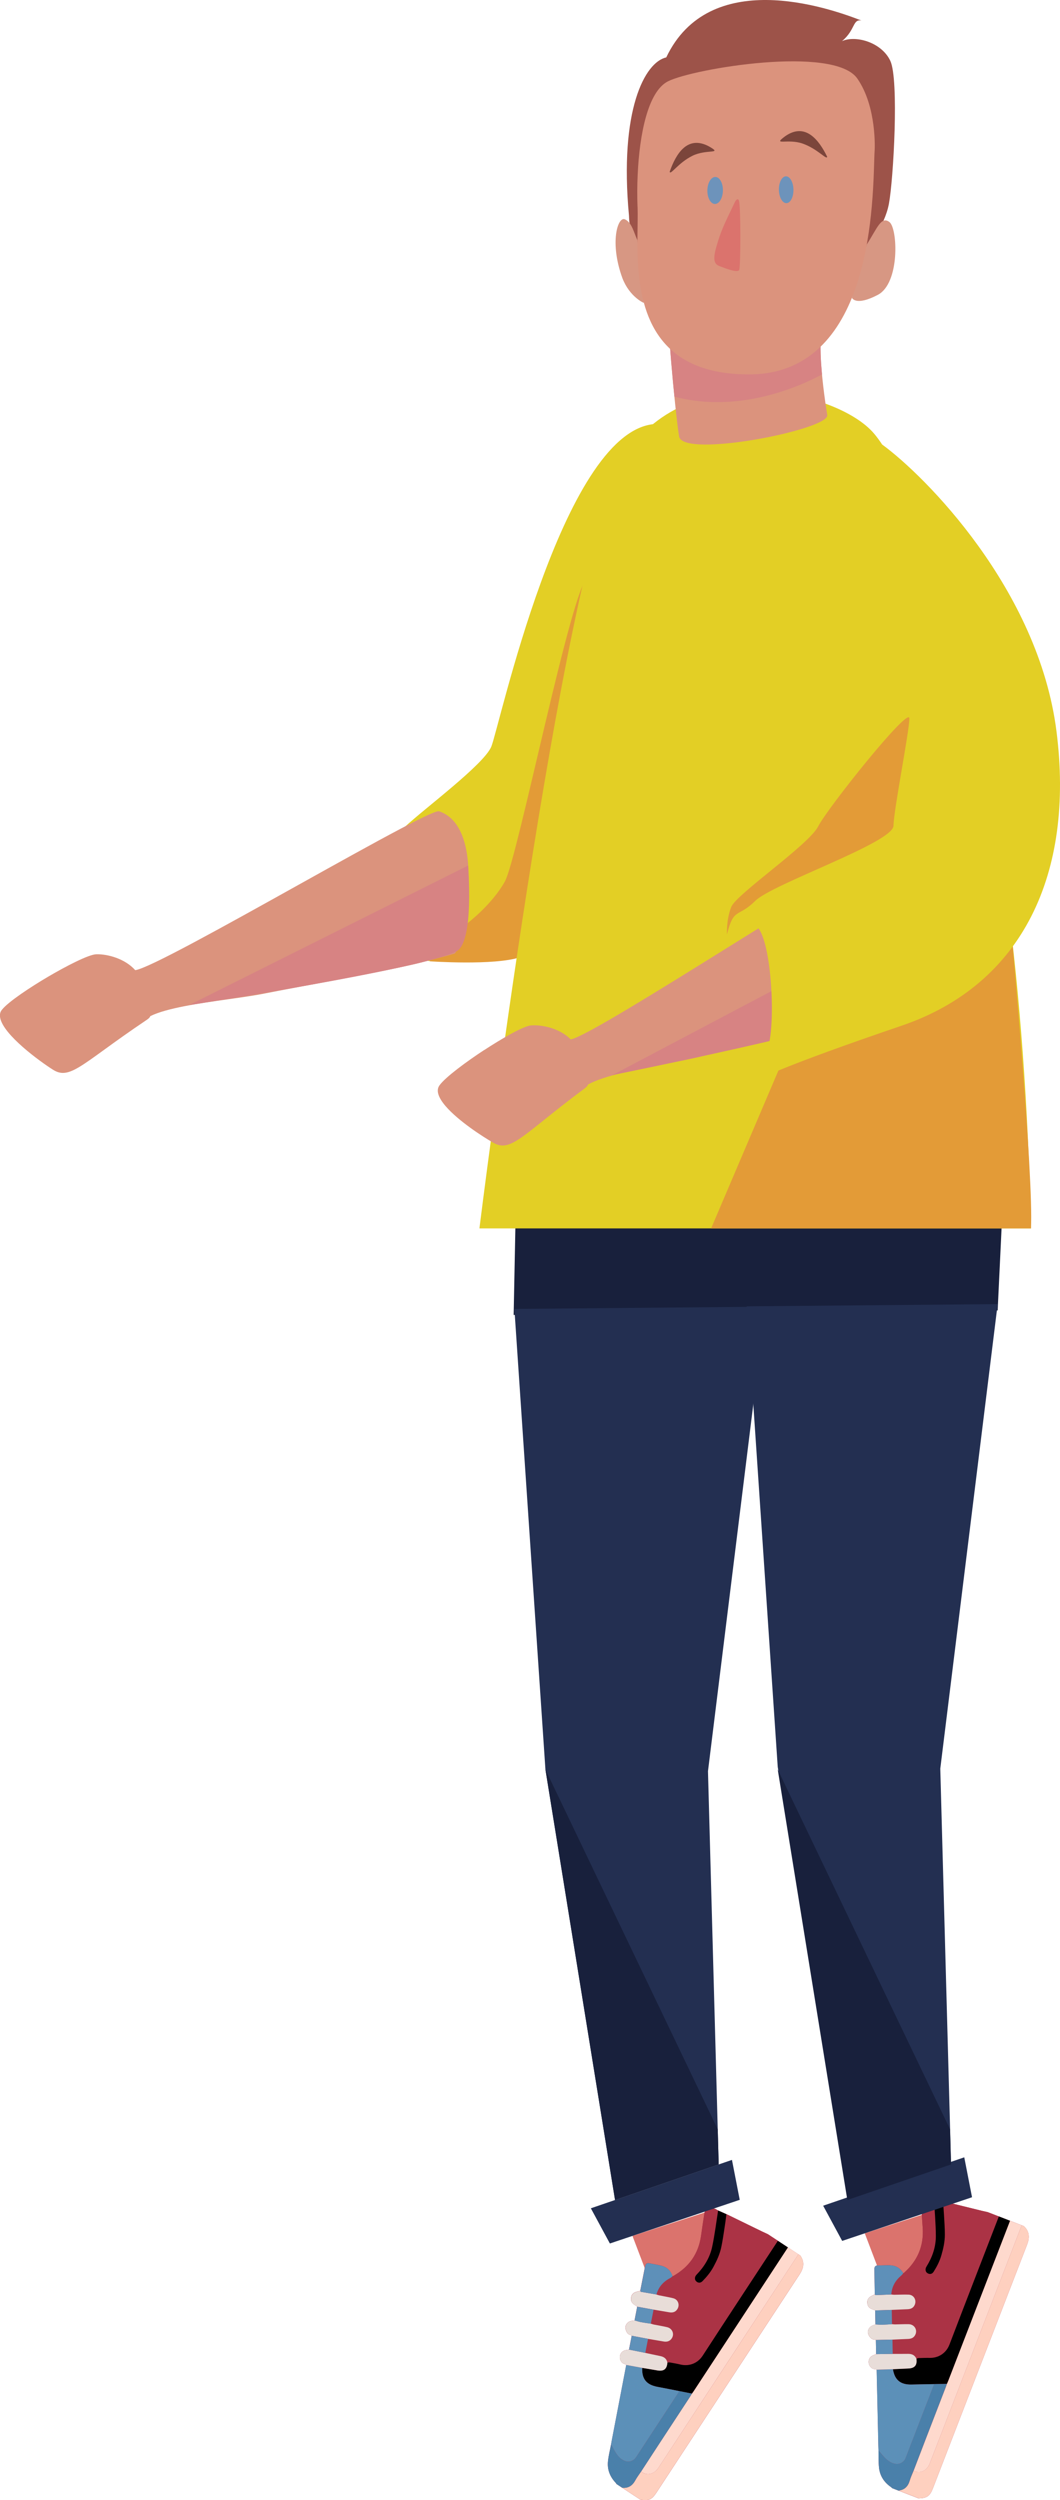 <?xml version="1.0" encoding="UTF-8"?><svg id="a" xmlns="http://www.w3.org/2000/svg" viewBox="0 0 410.67 968.1"><defs><style>.b{fill:#9d5349;}.c{fill:#e3cf25;}.d{fill:#db937d;}.e{fill:#fed9cd;}.f{fill:#e8ddd8;}.g{fill:#d78383;}.h{fill:#e8ddd9;}.i{fill:#5e90b9;}.j{fill:#232f51;}.k{fill:#18203c;}.l{fill:#db736d;}.m{fill:#ab3345;}.n{fill:#6d93bb;}.o{fill:#5c90b8;}.p{fill:#e39b37;}.q{fill:#fed0bf;}.r{fill:#5f91b9;}.s{fill:#4a80aa;}.t{fill:#d79783;}.u{fill:#7b453b;}</style></defs><polyline class="k" points="200.07 455.29 199 509.16 386.52 507.41 389 455.29 202.97 455.29"/><polygon class="l" points="335.03 864.77 342.68 884.85 372.27 873.58 367.46 854.28 335.03 864.77"/><path class="c" d="M156.85,320.18c7.47-7.02,30.47-24.02,33.47-31.02,3-7,27.3-120.81,62.65-124.91,35.35-4.09,48.94,130.14,48.94,130.14,0,0-83.76,73.42-101.68,76.09s-35.15,1.57-35.15,1.57l-8.23-51.88Z"/><path class="p" d="M227.74,223.55c-6.14,2.77-27.14,108.77-32.14,117.77s-14.54,16.2-14.54,16.2l-14.69,14.7s25.06,1.76,35.15-1.57,29.21-74.18,29.15-75.75-2.93-71.34-2.93-71.34Z"/><path class="c" d="M399.42,475.65c-4.11-192.49-45.71-291.43-61.41-308.46-15.7-17.03-74.9-28.97-97.8,12.5-22.9,41.47-54.47,295.96-54.47,295.96h213.68Z"/><path class="m" d="M340.56,955.5c-.24-2.2-.14-4.43-.19-6.66-.02-.58-.04-1.17-.06-1.75-.22-9.84-.44-19.69-.66-29.53-.21-.06-.42-.19-.63-.19-1.83-.01-3.1-2.28-2.21-4.06,.55-1.11,1.63-1.35,2.62-1.77-.03-1.82-.06-3.64-.1-5.46-.21-.07-.42-.19-.63-.19-1.2,.03-2.14-1.31-2.41-2.37-.25-1.02,.28-2.22,1.27-2.82,.49-.29,1.07-.45,1.6-.67-.04-1.81-.07-3.62-.11-5.42-.37-.15-.75-.28-1.13-.43-1.35-.52-1.89-1.3-1.93-2.73-.03-1.12,.66-2.02,1.89-2.55,.35-.15,.69-.36,1.03-.53-.05-3.22-.1-6.44-.16-9.65-.02-.97,.33-1.53,1.38-1.53,1.57,0,3.15-.12,4.72-.06,2.24,.09,3.98,1.09,5.09,3.09,.12-.08,.27-.13,.38-.23,5.16-4.63,7.63-10.36,7.15-17.32-.2-2.96-.43-5.92-.57-8.88-.09-1.86,1.32-3.03,3.14-2.64,.61,.13,1.2,.3,1.81,.45,1.15,.24,2.31,.48,3.47,.73,4.95,1.22,9.89,2.44,14.85,3.66,.83,.2,1.67,.38,2.5,.57,1.44,.56,2.89,1.11,4.32,1.67s2.89,1.11,4.32,1.67c1.51,.58,3.02,1.16,4.53,1.75l.82,.32c2.24,2.08,2.31,4.47,1.25,7.21-12.17,31.41-24.3,62.84-36.44,94.26-1.17,3.05-2.34,3.89-5.54,3.98-2.61-1.01-5.22-2.02-7.83-3.02-.82-.32-1.65-.63-2.47-.96-.12-.12-.23-.28-.37-.37-2.69-1.82-4.36-4.33-4.7-7.56h0Z"/><g><path class="m" d="M361.86,851.61c-.6-.15-1.2-.32-1.81-.45-1.81-.38-3.24,.78-3.14,2.64,.16,2.97,.37,5.92,.57,8.88,.47,6.96-2,12.69-7.15,17.32-.11,.09-.24,.15-.38,.23-.23,.28-.43,.59-.71,.82-2.33,1.92-3.74,4.33-3.91,7.39,.36,.04,.72,.11,1.07,.11,1.87-.01,3.74-.12,5.62-.05,1.99,.08,3.16,2.05,2.41,3.88-.51,1.25-1.52,1.72-2.79,1.77-2.05,.09-4.09,.17-6.14,.26,.03,1.85,.07,3.69,.09,5.54,.39,.03,.79,.1,1.19,.1,1.76-.02,3.52-.12,5.28-.09,2.26,.05,3.56,2.28,2.49,4.23-.6,1.08-1.59,1.44-2.76,1.49-2.01,.07-4.01,.18-6.02,.27,.03,1.85,.06,3.68,.1,5.53,1.97,0,3.94,.02,5.91-.02,1.49-.03,2.64,.47,3.26,1.91,.27-.1,.53-.25,.81-.27,1.46-.05,2.93-.12,4.39-.08,3.18,.06,6.29-1.67,7.63-5.18,6.32-16.56,12.74-33.06,19.12-49.59l-4.32-1.67c-.84-.19-1.67-.37-2.5-.57-4.95-1.21-9.89-2.44-14.85-3.66,.13,1.83,.3,3.65,.4,5.49,.14,2.49,.31,4.98,.32,7.46,0,2.72-.58,5.35-1.34,7.96-.67,2.32-1.75,4.4-3.01,6.4-.63,.99-1.6,1.09-2.47,.49-.73-.5-.86-1.57-.31-2.46,2.28-3.65,3.67-7.63,3.64-11.91-.03-4.72-.45-9.44-.71-14.16v.02Z"/><path class="q" d="M355.93,967.41c3.2-.08,4.37-.93,5.54-3.98,12.14-31.42,24.27-62.85,36.44-94.26,1.06-2.74,1-5.12-1.25-7.21l-.82-.32c-11.87,30.72-23.74,61.44-35.6,92.17-.98,2.53-3.46,4.3-6.29,2.88-.5,1.26-1.09,2.48-1.47,3.77-.66,2.26-1.98,3.66-4.37,3.91l7.83,3.02h-.01Z"/><path class="e" d="M353.95,956.71c2.84,1.42,5.31-.35,6.29-2.88,11.86-30.73,23.73-61.45,35.6-92.17l-4.53-1.75c-7.97,20.62-15.93,41.24-23.9,61.85-.17,.45-.37,.87-.56,1.32-.14,.42-.27,.83-.43,1.24-2.5,6.47-5.01,12.95-7.5,19.42-1.66,4.32-3.31,8.64-4.97,12.96h0Z"/><path d="M366.84,923.07c.2-.44,.39-.88,.56-1.32,7.97-20.62,15.94-41.23,23.9-61.85l-4.32-1.67c-6.38,16.53-12.81,33.04-19.12,49.59-1.34,3.51-4.45,5.25-7.63,5.18-1.46-.03-2.93,.03-4.39,.08-.27,.01-.54,.17-.81,.27,.35,2.51-.66,3.67-3.22,3.77-1.95,.07-3.9,.17-5.86,.27,.68,4.2,2.96,6.05,7.28,5.93,2.9-.08,5.79-.11,8.69-.17l4.94-.08h0Z"/><path class="s" d="M366.84,923.07c-1.65,.03-3.29,.05-4.94,.08-3.68,9.54-7.37,19.07-11.05,28.6-.6,1.56-2.19,2.51-3.85,2.28-1.8-.25-3.15-1.3-4.35-2.54-.81-.84-1.53-1.76-2.3-2.65,.05,2.22-.03,4.46,.19,6.66,.35,3.23,2.01,5.73,4.7,7.56,.14,.1,.25,.24,.37,.37l2.47,.96c2.39-.25,3.72-1.65,4.37-3.91,.37-1.29,.97-2.52,1.47-3.77,1.66-4.32,3.31-8.64,4.97-12.96,2.5-6.47,5-12.95,7.5-19.42,.16-.41,.29-.84,.43-1.24v-.02Z"/><path class="o" d="M340.36,948.85c.77,.88,1.48,1.8,2.3,2.65,1.2,1.25,2.55,2.29,4.35,2.54,1.65,.23,3.24-.72,3.85-2.28,3.69-9.54,7.37-19.07,11.05-28.6-2.9,.05-5.79,.09-8.69,.17-4.31,.12-6.59-1.73-7.28-5.93-2.1,.06-4.2,.13-6.32,.19,.22,9.84,.44,19.69,.66,29.53,.01,.59,.03,1.17,.06,1.75h.01Z"/><path class="f" d="M345.49,894.42c2.05-.09,4.1-.18,6.14-.26,1.27-.05,2.28-.52,2.79-1.77,.75-1.84-.42-3.81-2.41-3.88-1.86-.07-3.74,.04-5.62,.05-.35,0-.71-.07-1.07-.11-2.04,.09-4.08,.18-6.12,.25-.09,0-.18-.2-.27-.32-.35,.18-.68,.39-1.03,.53-1.25,.52-1.93,1.43-1.89,2.55,.04,1.43,.58,2.21,1.93,2.73,.37,.15,.75,.28,1.13,.43,2.15-.06,4.28-.13,6.43-.21h-.01Z"/><path class="f" d="M345.76,905.94c2.01-.09,4.02-.2,6.02-.27,1.18-.04,2.18-.4,2.76-1.49,1.07-1.93-.23-4.17-2.49-4.23-1.76-.04-3.52,.07-5.28,.09-.4,0-.79-.06-1.19-.1-1.27,.07-2.54,.18-3.81,.21-.86,.02-1.73-.08-2.6-.13-.54,.22-1.1,.38-1.6,.67-1,.59-1.52,1.79-1.27,2.82,.27,1.06,1.21,2.4,2.41,2.37,.21,0,.42,.12,.63,.19,2.14-.06,4.29-.11,6.43-.15h-.01Z"/><path class="h" d="M339.64,917.58c2.1-.06,4.2-.13,6.32-.19,1.95-.09,3.9-.19,5.86-.27,2.57-.09,3.57-1.26,3.22-3.77-.62-1.44-1.77-1.93-3.26-1.91-1.97,.03-3.94,.01-5.91,.02-2.14,.03-4.29,.06-6.43,.09-.98,.42-2.05,.67-2.62,1.77-.9,1.78,.38,4.05,2.21,4.06,.21,0,.42,.12,.63,.19v.02Z"/><path d="M361.86,851.61c.25,4.72,.69,9.43,.71,14.16,.03,4.28-1.37,8.27-3.64,11.91-.56,.9-.42,1.96,.31,2.46,.87,.6,1.84,.5,2.47-.49,1.27-1.99,2.34-4.08,3.01-6.4,.76-2.62,1.34-5.25,1.34-7.96,0-2.49-.18-4.97-.32-7.46-.11-1.84-.26-3.66-.4-5.49-1.15-.24-2.31-.48-3.47-.73h0Z"/><path class="i" d="M338.93,888.38c.09,.11,.18,.32,.27,.32,2.04-.07,4.08-.16,6.12-.25,.18-3.06,1.58-5.46,3.91-7.39,.28-.23,.47-.54,.71-.82-1.11-2-2.85-3-5.09-3.09-1.57-.06-3.14,.06-4.72,.06-1.06,0-1.4,.55-1.38,1.53,.06,3.22,.11,6.43,.16,9.65h.01Z"/><path class="r" d="M339.43,911.55c2.14-.03,4.29-.07,6.43-.09-.03-1.84-.06-3.68-.1-5.53-2.14,.06-4.29,.11-6.43,.15,.04,1.82,.06,3.64,.1,5.46h0Z"/><path class="r" d="M339.17,900.05c.87,.05,1.73,.14,2.6,.13,1.27-.03,2.54-.14,3.81-.21-.03-1.85-.07-3.69-.09-5.54-2.15,.06-4.28,.13-6.43,.21,.04,1.81,.07,3.62,.11,5.42h0Z"/></g><path class="d" d="M289.06,143.23c12.32,1.18,21.69-2.78,28.85-9.63-.04,2.13,.04,4.52,.2,7.02,.51,7.78,1.78,16.42,2.4,20.1,.95,5.61-56,16.89-57.41,8.29-.79-4.8-2.16-17.95-3.09-29.1-.3-3.62-.56-7.01-.73-9.85,6.2,6.86,15.59,11.81,29.75,13.16h.01Z"/><path class="d" d="M.71,391.04c2.42-3.12,11.17-8.87,17.92-12.84,6.76-3.97,15.71-8.64,18.7-8.7,4.56-.1,11.18,1.79,15.06,6.16,5.06-.63,34.74-17.16,63.45-33.15,14.88-8.28,28.93-16.11,39.16-21.5l.11-.06h0c5.03-2.64,8.66-4.46,11.1-5.54,2.91-1.3,3.63-1.35,3.92-1.27,9.88,3.35,11.67,16.84,11.43,27.57-.3,13.5-3.98,27.12-5.53,27.57-2.69,.78-3.88,1.09-7.81,2.1l-3.27,.85h0l-.66,.17c-.51,.13-1.05,.27-1.63,.42-7.41,1.92-30.88,6.34-46.42,9.26-6.2,1.17-11.1,2.09-13.05,2.49-4.1,.85-9.32,1.58-14.84,2.37-11.1,1.57-23.67,3.35-30.1,6.51-.18,.49-.6,.92-1.42,1.47-6.84,4.59-12.15,8.43-16.41,11.52-8.22,5.95-12.44,9.01-16.04,9.01-1.31,0-2.54-.41-3.84-1.23-4.94-3.11-19.31-13.49-20.49-20.18-.21-1.17,0-2.17,.64-2.98Z"/><path class="g" d="M261.29,153.6c-.45-4.44-.89-9.22-1.26-13.69-.3-3.62-.56-7.01-.73-9.85,6.2,6.86,15.59,11.81,29.75,13.16h.01c12.32,1.19,21.69-2.77,28.85-9.63-.04,2.13,.04,4.52,.2,7.02,.1,1.44,.22,2.92,.35,4.38-13.73,7.37-35.64,14.35-57.18,8.6Z"/><path class="g" d="M176.76,368.41c7.13-3.52,4.56-33.25,4.56-33.25l-108,54s89.83-13.77,103.44-20.75Z"/><path class="b" d="M335.58,95.83l-88.54,4.13s-3.18-8.92-3.36-16.48c-3.82-40.84,6.13-59.41,14.44-61.25,16.65-34.95,62.13-19.56,75.62-14.28-3.48-.61-2.25,3.55-7.52,7.98,5.27-2.38,15.34,.41,18.72,7.65,3.38,7.24,1.21,45.95-.55,55.31s-8.78,16.95-8.78,16.95h-.02Z"/><path class="t" d="M335.82,94.67l-5.76,20.66s1.44,3.37,10.05-1.17,7.69-25.72,4.49-28.17-4.72,2.32-8.79,8.68h0Z"/><path class="t" d="M249.43,117.3s-5.43-2.26-8.27-9.52c-5.09-13.85-1.83-23.99,.9-22.87s3.61,5.42,4.89,8.12"/><path class="d" d="M247.01,80.02c.48,13.18-3.3,41.17,13.31,55.72,6.47,5.67,16.02,9.3,30.12,9.23,12.28-.06,21.38-4.52,28.16-11.41,13.27-13.48,17.6-36.27,19.15-53.61,.91-10.14,.87-18.42,1.12-21.88,0,0,.92-16.66-6.72-27.65-9.02-12.97-63.5-3.89-73.35,1.07-7.76,3.92-11.04,20.43-11.75,36.22-.2,4.25-.2,8.44-.06,12.32h0Z"/><ellipse class="n" cx="304.58" cy="73.48" rx="2.82" ry="5.2" transform="translate(-1.35 5.85) rotate(-1.1)"/><ellipse class="n" cx="277.08" cy="73.76" rx="5.23" ry="3.01" transform="translate(198.48 349.5) rotate(-89)"/><path class="l" d="M284.76,78.14s.99-1.88,1.51-.46c.78,2.12,.67,25.25,.15,26.79s-6.83-1.13-6.83-1.13c-2.59-.77-3.76-1.9-2.03-7.88,1.74-5.99,2.67-7.91,7.19-17.3h0Z"/><path class="u" d="M320.45,60.66c-.04,1.56-3.6-2.98-9.45-5.05-5.85-2.07-11.94,.96-6.85-2.83,7.84-5.52,13.12,1.4,16.3,7.88h0Z"/><path class="u" d="M259.46,66.49c.23,1.55,3.22-3.39,8.78-6.15,5.56-2.75,11.97-.48,6.47-3.63-8.45-4.55-12.86,2.96-15.25,9.76h0Z"/><path class="p" d="M391.95,362.16s8.58,93.97,7.47,113.49h-123.92l86.81-203.49,29.64,90Z"/><path class="c" d="M341.77,172.13c16.54,12.03,60.54,56.03,67.54,111.03s-13,98-60,114-54.16,20.29-54.16,20.29l-13.5-55.66,60.12-189.67Z"/><g><path class="d" d="M187.52,406.65c6.56-4.3,15.27-9.39,18.25-9.6,4.53-.32,11.25,1.24,15.34,5.42,5.02-.88,33.87-18.82,61.77-36.18,14.46-9,28.12-17.49,38.08-23.38l.1-.06h0c4.89-2.88,8.44-4.87,10.82-6.07,2.85-1.44,3.56-1.52,3.86-1.46,10.03,2.87,12.47,16.25,12.75,26.98,.35,13.5-2.67,27.29-4.19,27.81-2.65,.91-3.82,1.28-7.7,2.48l-3.22,1h0l-.69,.21c-.49,.15-1.01,.31-1.56,.49-7.31,2.28-30.52,7.82-45.89,11.48-6.15,1.47-11.01,2.63-12.94,3.12-4.05,1.04-9.23,2.03-14.71,3.08-11.01,2.11-23.49,4.5-29.76,7.96-.16,.49-.55,.94-1.35,1.54-6.61,4.91-11.72,9.01-15.83,12.3-10.81,8.65-14.45,11.57-19.48,8.74-3.92-2.21-13.63-8.46-18.57-14.24-1.47-1.72-2.52-3.41-2.87-4.93-.26-1.15-.1-2.17,.49-3.01,2.26-3.23,10.72-9.4,17.28-13.7Z"/><path class="g" d="M344.27,390c7-3.78,3.85-32.21,3.85-32.21l-110.86,58.5s93.66-18.81,107.01-26.28Z"/></g><path class="p" d="M281.65,361.8c2.66-10.63,4.19-6.27,10.93-12.95s53.43-22.53,53.58-29.11,6.15-36.57,6.15-41.57-31.66,34.63-35.33,41.82-31.67,26.18-33.67,31.18-1.66,10.63-1.66,10.63Z"/><path class="c" d="M297.31,406.16c4-10,1-56-8-47-9,9,2-6,2-6l52-23s22,18,22,21-5.66,34.75-6.83,35.88-38.85,20.12-41.51,19.12-19.66,0-19.66,0Z"/><polygon class="j" points="318.91 854.08 373.58 835.34 376.59 850.8 326.28 867.71 318.91 854.08"/><polygon class="j" points="386.52 504.97 364.29 684.84 368.44 837.1 328.28 850.87 301.31 684.16 289.29 505.83 386.52 504.97"/><polygon class="l" points="245.03 865.77 252.68 885.85 282.27 874.58 277.46 855.28 245.03 865.77"/><path class="m" d="M235.55,953c.23-2.2,.79-4.36,1.21-6.55,.1-.57,.2-1.15,.31-1.72,1.85-9.66,3.71-19.34,5.56-29.01-.19-.11-.37-.27-.57-.32-1.78-.39-2.55-2.88-1.31-4.43,.78-.97,1.88-.98,2.93-1.18,.35-1.79,.7-3.57,1.05-5.36-.19-.11-.37-.27-.57-.32-1.18-.22-1.82-1.73-1.86-2.82-.03-1.05,.74-2.11,1.83-2.49,.54-.18,1.14-.22,1.7-.32,.34-1.77,.69-3.55,1.03-5.33-.33-.22-.67-.43-1.02-.66-1.21-.79-1.58-1.67-1.31-3.08,.2-1.1,1.07-1.84,2.39-2.09,.38-.07,.75-.21,1.12-.31,.62-3.16,1.26-6.31,1.87-9.47,.18-.96,.64-1.43,1.67-1.2,1.53,.33,3.1,.55,4.63,.94,2.17,.56,3.66,1.91,4.32,4.09,.14-.05,.29-.07,.41-.14,6.02-3.44,9.64-8.53,10.64-15.43,.43-2.94,.83-5.88,1.31-8.8,.3-1.84,1.93-2.68,3.63-1.92,.57,.26,1.11,.55,1.68,.83,1.07,.48,2.15,.95,3.24,1.44,4.58,2.23,9.16,4.46,13.75,6.7,.77,.37,1.55,.72,2.32,1.08,1.29,.85,2.59,1.7,3.88,2.55s2.59,1.7,3.88,2.55c1.36,.89,2.71,1.77,4.06,2.67l.74,.48c1.75,2.51,1.32,4.86-.29,7.31-18.51,28.15-36.97,56.32-55.45,84.49-1.79,2.73-3.11,3.31-6.25,2.72-2.34-1.53-4.68-3.07-7.02-4.6-.74-.48-1.48-.96-2.22-1.46-.09-.14-.16-.32-.28-.44-2.24-2.35-3.36-5.16-3.01-8.38h0Z"/><g><path class="m" d="M278.22,855.92c-.56-.27-1.11-.57-1.68-.83-1.69-.75-3.33,.08-3.63,1.92-.47,2.93-.88,5.87-1.31,8.8-1,6.9-4.62,11.99-10.64,15.43-.13,.07-.27,.1-.41,.14-.29,.22-.55,.49-.87,.65-2.69,1.39-4.56,3.44-5.37,6.4,.34,.11,.68,.26,1.02,.33,1.83,.38,3.68,.66,5.5,1.13,1.93,.49,2.66,2.67,1.54,4.3-.76,1.12-1.85,1.36-3.1,1.14-2.02-.34-4.04-.69-6.06-1.03-.35,1.81-.71,3.63-1.07,5.43,.37,.11,.75,.27,1.14,.34,1.73,.35,3.47,.62,5.18,1.02,2.2,.53,3,2.98,1.55,4.66-.81,.93-1.86,1.08-3.01,.87-1.98-.35-3.96-.67-5.94-1-.35,1.81-.71,3.61-1.07,5.43,1.93,.42,3.85,.85,5.78,1.23,1.47,.29,2.48,1.01,2.79,2.55,.29-.04,.57-.14,.85-.09,1.44,.25,2.89,.5,4.31,.84,3.1,.73,6.5-.31,8.55-3.46,9.66-14.86,19.41-29.65,29.12-44.46l-3.88-2.55c-.78-.36-1.55-.71-2.32-1.08-4.58-2.22-9.16-4.46-13.75-6.7-.25,1.81-.48,3.63-.76,5.45-.39,2.46-.74,4.93-1.25,7.36-.57,2.66-1.69,5.1-2.98,7.5-1.14,2.13-2.64,3.93-4.29,5.62-.83,.83-1.79,.73-2.52-.04-.61-.64-.51-1.72,.22-2.47,2.99-3.09,5.19-6.69,6.07-10.88,.97-4.62,1.54-9.32,2.29-13.99v.02Z"/><path class="q" d="M248.07,967.88c3.14,.59,4.46,.01,6.25-2.72,18.48-28.16,36.94-56.34,55.45-84.49,1.61-2.45,2.06-4.8,.29-7.31l-.74-.48c-18.07,27.54-36.13,55.07-54.19,82.62-1.49,2.27-4.29,3.47-6.75,1.5-.75,1.12-1.59,2.19-2.23,3.38-1.12,2.07-2.7,3.16-5.1,2.9l7.02,4.6h-.01Z"/><path class="e" d="M248.39,957c2.47,1.99,5.27,.78,6.75-1.5,18.05-27.55,36.12-55.08,54.19-82.62l-4.06-2.67c-12.13,18.48-24.24,36.96-36.37,55.44-.26,.4-.55,.78-.82,1.17-.23,.38-.44,.76-.68,1.13-3.81,5.8-7.62,11.6-11.42,17.41-2.53,3.87-5.05,7.75-7.59,11.63h0Z"/><path d="M268.06,926.83c.28-.39,.57-.77,.82-1.17,12.13-18.48,24.25-36.96,36.37-55.44l-3.88-2.55c-9.71,14.82-19.47,29.6-29.12,44.46-2.05,3.15-5.45,4.19-8.55,3.46-1.42-.34-2.87-.59-4.31-.84-.26-.05-.56,.06-.85,.09-.18,2.52-1.41,3.45-3.94,3.01-1.92-.34-3.85-.65-5.78-.97-.21,4.25,1.62,6.53,5.87,7.33,2.85,.53,5.68,1.11,8.53,1.66l4.84,.96h0Z"/><path class="s" d="M268.06,926.83c-1.61-.32-3.23-.64-4.84-.96-5.61,8.55-11.22,17.1-16.82,25.64-.92,1.4-2.67,1.99-4.24,1.42-1.7-.62-2.8-1.93-3.72-3.4-.61-.99-1.13-2.04-1.69-3.07-.41,2.18-.97,4.35-1.21,6.55-.34,3.23,.76,6.03,3.01,8.38,.12,.13,.19,.29,.28,.44l2.22,1.46c2.39,.26,3.99-.83,5.1-2.9,.64-1.18,1.48-2.26,2.23-3.38,2.53-3.87,5.05-7.75,7.59-11.63,3.81-5.8,7.61-11.61,11.42-17.41,.24-.37,.46-.76,.68-1.13v-.02Z"/><path class="o" d="M236.75,946.46c.56,1.02,1.07,2.07,1.69,3.07,.91,1.48,2.02,2.78,3.72,3.4,1.57,.57,3.32-.02,4.24-1.42,5.61-8.55,11.22-17.1,16.82-25.64-2.84-.56-5.68-1.13-8.53-1.66-4.24-.79-6.08-3.08-5.87-7.33-2.07-.38-4.13-.76-6.22-1.14-1.85,9.66-3.71,19.34-5.56,29.01-.11,.57-.21,1.15-.31,1.72h.01Z"/><path class="f" d="M253.21,894.32c2.02,.34,4.04,.68,6.06,1.03,1.26,.22,2.34-.03,3.1-1.14,1.12-1.64,.39-3.81-1.54-4.3-1.81-.46-3.67-.75-5.5-1.13-.35-.07-.68-.22-1.02-.33-2.01-.34-4.03-.68-6.04-1.04-.09-.02-.14-.24-.2-.37-.38,.11-.74,.23-1.12,.31-1.33,.25-2.18,.99-2.39,2.09-.27,1.41,.1,2.29,1.31,3.08,.33,.22,.67,.43,1.02,.66,2.11,.39,4.21,.77,6.33,1.15h-.01Z"/><path class="f" d="M251.06,905.64c1.98,.33,3.97,.65,5.94,1,1.16,.21,2.21,.07,3.01-.87,1.45-1.66,.66-4.13-1.55-4.66-1.71-.41-3.46-.67-5.18-1.02-.39-.08-.76-.23-1.14-.34-1.26-.2-2.52-.35-3.77-.59-.85-.16-1.68-.44-2.51-.67-.57,.1-1.16,.14-1.7,.32-1.1,.37-1.86,1.43-1.83,2.49,.04,1.1,.68,2.6,1.86,2.82,.21,.04,.38,.21,.57,.32,2.11,.4,4.22,.8,6.32,1.2h-.01Z"/><path class="h" d="M242.63,915.74c2.07,.38,4.13,.76,6.22,1.14,1.92,.32,3.86,.63,5.78,.97,2.53,.45,3.76-.48,3.94-3.01-.31-1.54-1.33-2.26-2.79-2.55-1.93-.38-3.86-.82-5.78-1.23-2.1-.42-4.21-.84-6.31-1.27-1.05,.21-2.15,.22-2.93,1.18-1.25,1.55-.48,4.04,1.31,4.43,.2,.05,.38,.21,.57,.32v.02Z"/><path d="M278.22,855.92c-.74,4.67-1.31,9.37-2.29,13.99-.87,4.19-3.07,7.8-6.07,10.88-.74,.76-.82,1.83-.22,2.47,.72,.77,1.69,.87,2.52,.04,1.66-1.68,3.15-3.49,4.29-5.62,1.3-2.4,2.42-4.85,2.98-7.5,.52-2.44,.87-4.9,1.25-7.36,.28-1.82,.52-3.63,.76-5.45-1.07-.48-2.15-.95-3.24-1.44h0Z"/><path class="i" d="M248.08,887.05c.07,.13,.11,.36,.2,.37,2.01,.36,4.03,.71,6.04,1.04,.82-2.95,2.7-5.01,5.37-6.4,.32-.16,.58-.43,.87-.65-.66-2.19-2.15-3.54-4.32-4.09-1.53-.39-3.08-.61-4.63-.94-1.04-.23-1.49,.25-1.67,1.2-.62,3.16-1.25,6.31-1.87,9.47h.01Z"/><path class="r" d="M243.69,909.8c2.1,.42,4.2,.84,6.31,1.27,.36-1.81,.71-3.61,1.07-5.43-2.11-.4-4.22-.8-6.32-1.2-.34,1.78-.7,3.57-1.05,5.36h0Z"/><path class="r" d="M245.86,898.51c.84,.23,1.66,.51,2.51,.67,1.25,.24,2.51,.4,3.77,.59,.35-1.81,.71-3.63,1.07-5.43-2.11-.39-4.21-.77-6.33-1.15-.34,1.77-.69,3.55-1.03,5.33h0Z"/></g><polygon class="j" points="228.91 855.08 283.58 836.34 286.59 851.8 236.28 868.71 228.91 855.08"/><polygon class="j" points="296.52 505.97 274.29 685.84 278.44 838.1 238.28 851.87 211.31 685.16 199.29 506.83 296.52 505.97"/><polygon class="k" points="211.31 685.16 278.07 824.49 278.44 838.1 238.28 851.87 211.31 685.16"/><polygon class="k" points="301.31 685.16 368.07 824.49 368.44 838.1 328.28 851.87 301.31 685.16"/></svg>